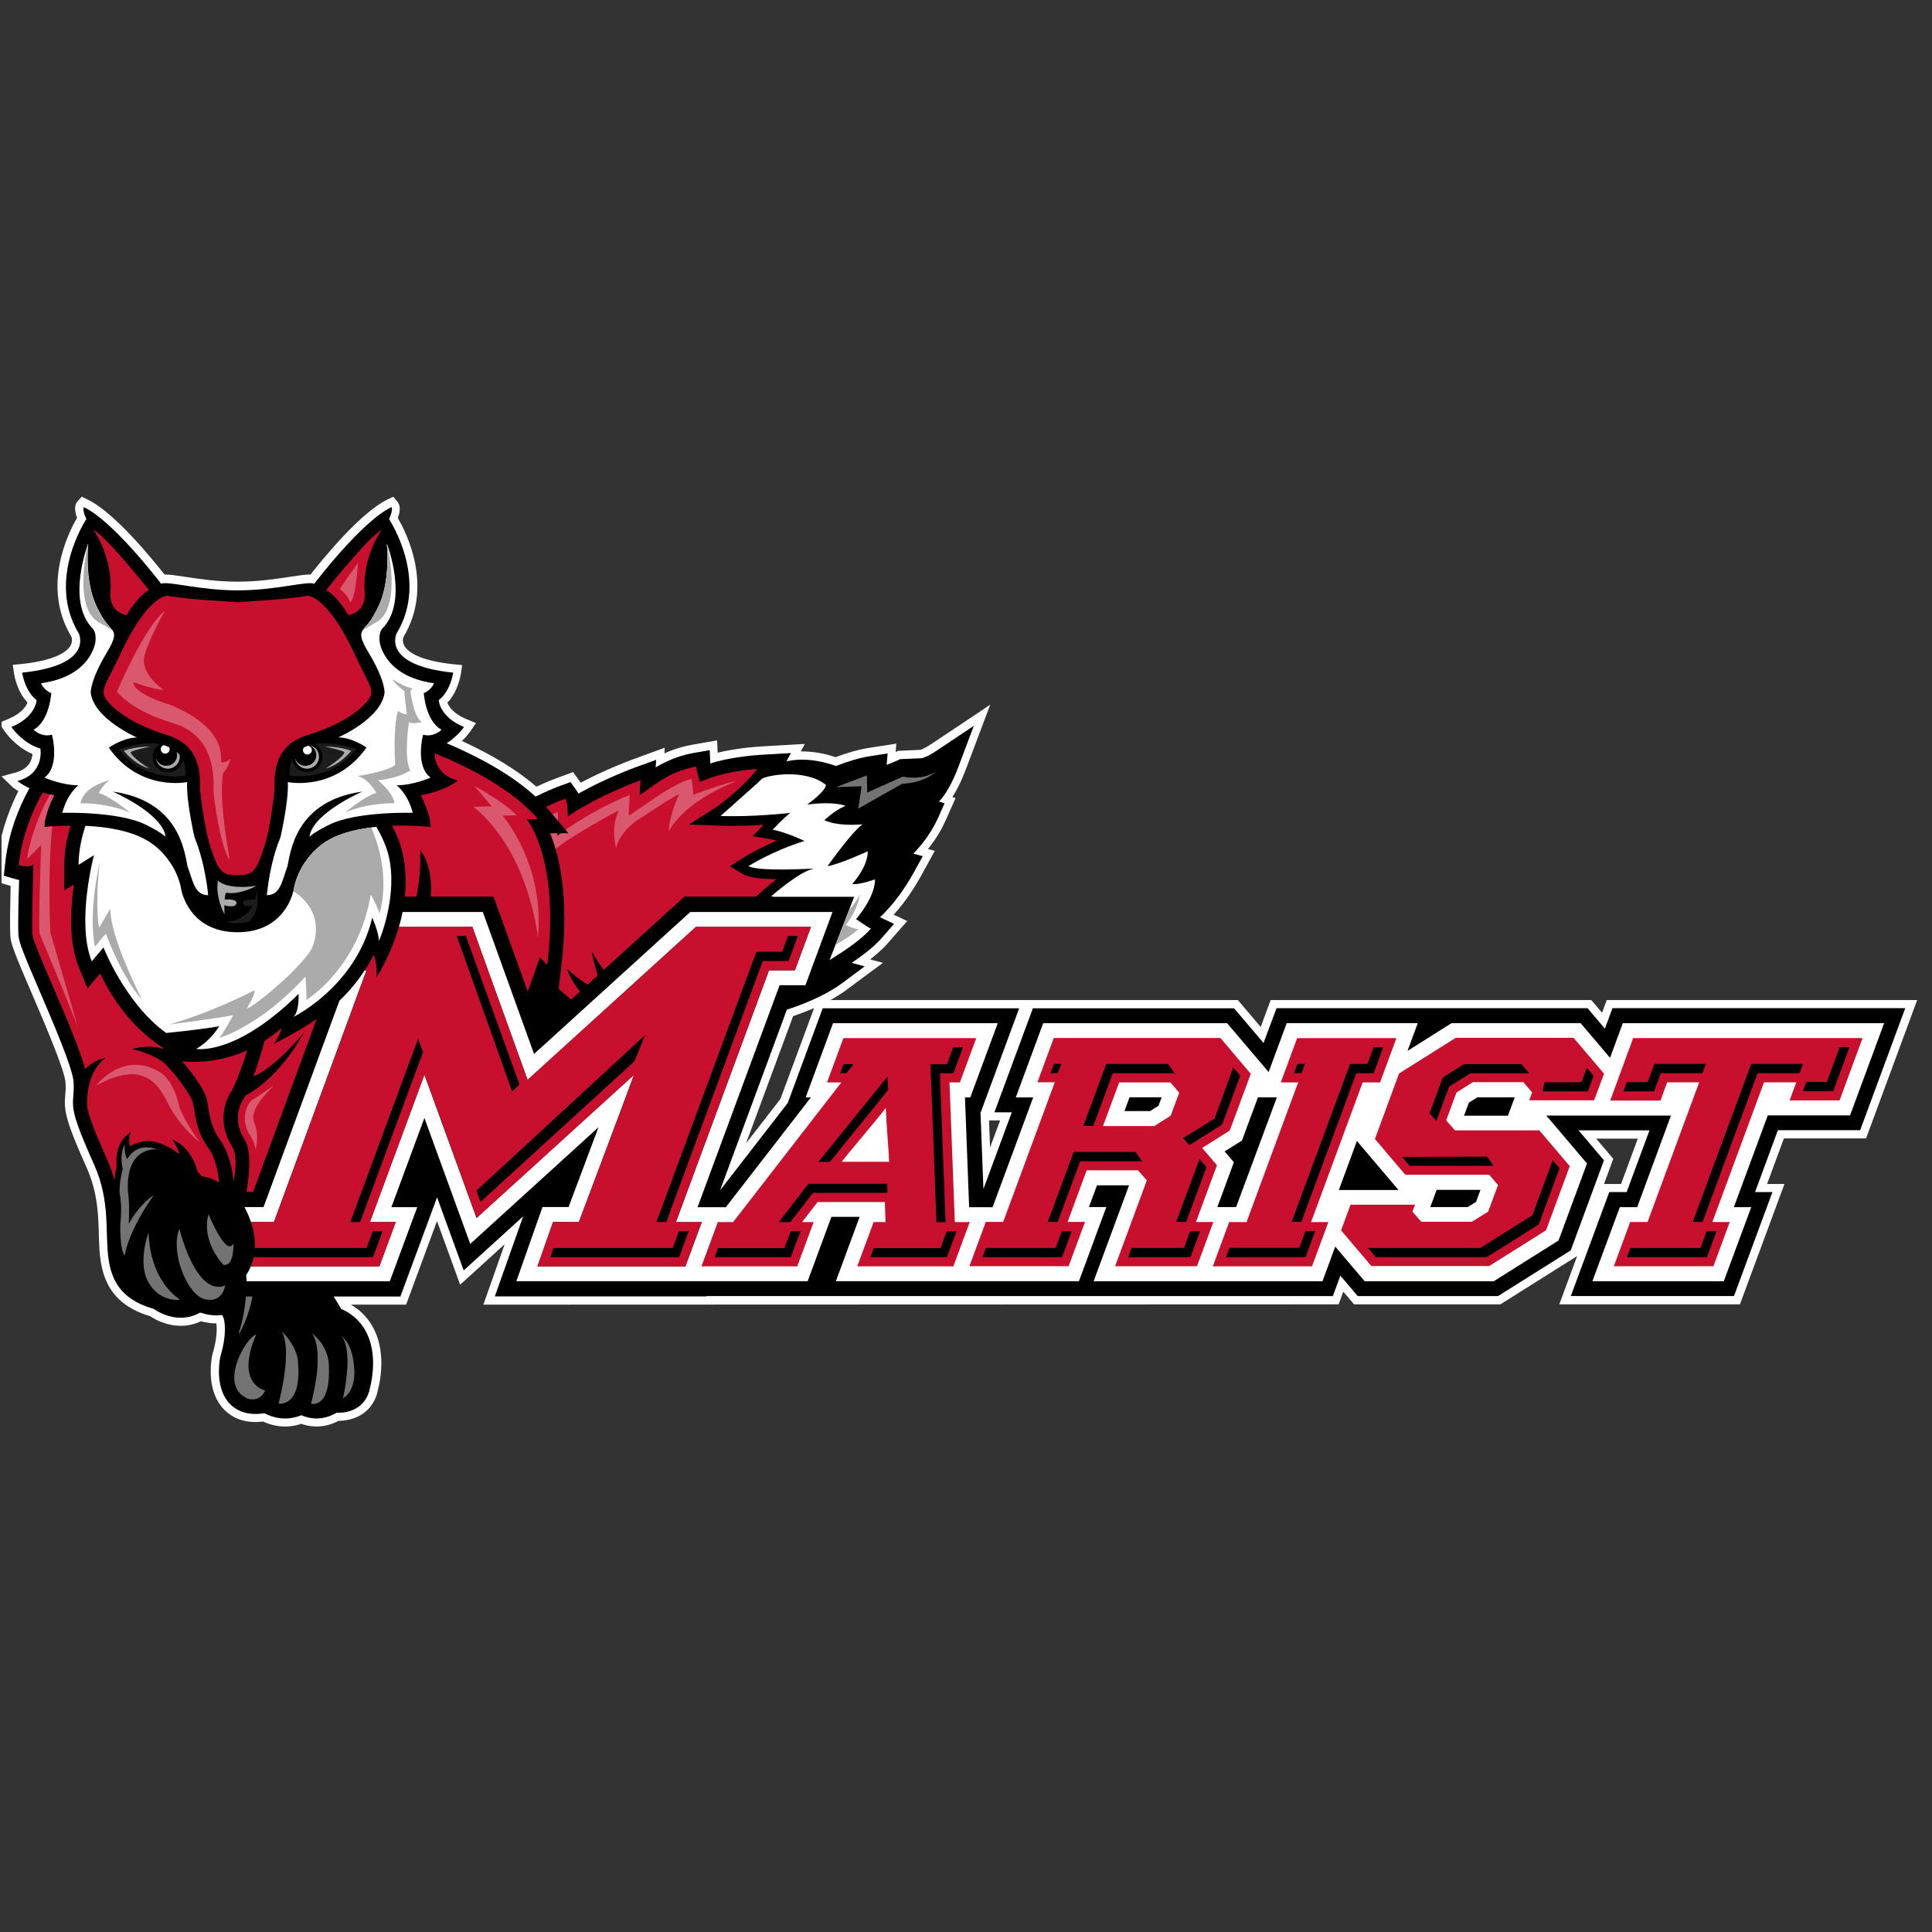 <svg width="201" height="201" viewBox="0 0 201 201" fill="none" xmlns="http://www.w3.org/2000/svg">
<rect x="0" y="0" width="201" height="201" fill="#333333" stroke="none"/>
<g clip-path="url(#clip0_15016_304391)">
<path d="M194.137 118.444L199.457 104.044H167.161L166.673 105.364L165.553 104.044H132.193L131.161 106.844L128.785 104.044H86.385C87.001 103.708 87.489 103.396 87.865 103.132C87.873 103.124 87.977 103.044 87.977 103.044C87.985 103.036 90.449 101.212 90.449 101.212L91.857 100.172L90.529 99.812C91.161 99.316 91.705 98.836 92.137 98.38C92.217 98.292 92.297 98.212 92.369 98.124L93.641 96.668L94.385 95.82L93.361 95.34L92.977 95.164C94.265 93.748 95.233 92.188 95.833 91.108L96.729 89.476L97.249 88.524C97.249 88.524 96.849 88.42 96.545 88.332C97.457 87.196 98.025 86.148 98.353 85.412L99.025 83.908L99.417 83.028C99.417 83.028 99.265 82.98 99.081 82.924C99.577 82.156 100.049 81.204 100.473 80.068L102.089 75.788L103.017 73.316L100.817 74.788L96.993 77.34C96.161 77.892 95.817 77.996 95.761 78.012C95.545 78.02 93.601 78.108 93.601 78.108L93.433 78.116L93.281 78.188L93.177 78.236L93.249 77.364L92.185 77.532L90.329 77.82C89.361 77.972 88.217 78.292 86.929 78.772C86.225 78.532 84.849 78.156 83.313 78.172L83.737 77.396L82.209 77.484L79.569 77.636C78.233 77.708 76.393 77.892 74.665 78.308L74.649 77.996L74.609 77.028L73.657 77.196L72.001 77.484C71.273 77.612 70.257 77.868 69.121 78.38L69.153 77.796L67.937 78.236L65.817 79.012C65.513 79.124 62.985 80.06 60.417 81.428C60.225 81.164 60.001 80.852 60.001 80.852L59.625 80.324L59.017 80.548L57.953 80.94C57.761 81.012 56.857 81.348 55.809 81.844C53.817 80.132 51.217 78.532 48.057 77.092C48.601 76.572 48.905 76.116 48.929 76.092L49.521 75.228L48.553 74.828C47.193 74.268 46.713 73.532 46.545 73.108C47.641 71.964 47.921 70.284 47.953 70.076L48.081 69.196L47.201 69.108C43.481 68.724 42.393 67.748 42.081 67.204C41.817 66.748 41.945 66.356 41.985 66.252C45.121 61.028 42.289 55.428 41.385 53.9C41.673 53.124 41.657 52.54 41.321 52.164L40.921 51.676L40.353 51.948C37.505 53.292 33.449 58.316 32.305 59.772C31.793 59.764 31.113 59.868 30.153 60.012C28.745 60.228 26.809 60.516 24.713 60.516C22.609 60.516 20.673 60.228 19.265 60.012C18.305 59.868 17.625 59.764 17.113 59.772C15.969 58.316 11.921 53.292 9.073 51.948L8.505 51.676L8.081 52.14C7.745 52.508 7.729 53.1 8.017 53.876C7.121 55.412 4.281 61.012 7.425 66.236C7.457 66.316 7.593 66.716 7.329 67.18C7.009 67.724 5.929 68.7 2.209 69.084L1.329 69.172L1.457 70.052C1.489 70.26 1.761 71.94 2.865 73.084C2.697 73.508 2.209 74.244 0.857 74.804L-0.111 75.204L0.473 76.068C0.521 76.14 1.601 77.7 3.377 78.444C3.337 79.036 3.041 79.996 1.593 80.38L0.153 80.772L1.225 81.812C1.273 81.86 1.489 82.052 1.905 82.308C0.689 84.724 -0.063 87.228 -0.327 89.764L-0.455 90.972L-0.543 91.684L0.137 91.884L1.105 92.164C1.057 94.188 1.017 96.516 1.073 97.372C1.129 98.22 1.577 99.332 3.305 103.348C4.505 106.14 6.729 111.308 6.817 112.62C6.857 113.204 6.825 113.516 6.793 113.86C6.753 114.3 6.729 114.652 6.761 115.06C6.841 116.3 7.377 117.812 9.033 121.524C9.905 123.476 10.113 125.26 10.209 126.596C10.249 127.228 10.265 127.852 10.281 128.396C10.297 128.908 10.313 129.436 10.345 129.956C10.521 132.692 11.305 135.652 15.633 136.94C16.969 137.828 18.993 138.38 20.905 137.46C21.361 137.58 21.921 137.684 22.513 137.684C22.529 137.828 22.545 138.02 22.545 138.26C22.545 138.78 22.473 139.652 22.129 140.804L22.113 140.868L22.105 140.9L22.097 140.932L22.081 140.996C22.041 141.18 21.921 141.828 21.921 142.66C21.921 144.42 22.449 145.836 23.449 146.78C24.145 147.436 25.385 148.14 27.369 147.892C28.129 148.252 29.617 148.724 31.337 148.132C32.209 148.436 33.633 148.668 35.225 147.82C35.953 147.812 36.921 147.66 37.785 147.052C38.345 146.652 39.065 145.908 39.313 144.628C39.369 144.404 39.513 143.844 39.601 143.092C39.649 142.668 39.673 142.244 39.673 141.836C39.673 141.564 39.665 141.292 39.641 141.028C39.449 138.644 38.337 136.788 36.505 135.732H42.249L45.465 127.036L47.873 133.66L52.505 129.444L50.289 135.732L139.265 135.7L139.753 134.38L140.873 135.7H156.097L164.081 130.676L162.225 135.7H181.017L185.649 123.18H183.841L185.593 118.436H194.137V118.444ZM81.193 114.332L77.617 118.948L82.513 105.716C83.329 105.436 84.057 105.156 84.697 104.876L81.193 114.332ZM103.001 119.388L102.897 116.564H104.049L103.001 119.388ZM168.649 123.18H166.873L167.841 120.556L166.057 118.46H170.393L168.649 123.18Z" fill="white"/>
<path d="M167.752 104.892L166.968 107.02L165.168 104.892H151.616H150.584H149.744H148.416H132.808L131.456 108.508L128.392 104.9H107.456L103.456 115.724H105.264C104.552 117.652 102.904 122.1 102.312 123.7C102.232 121.668 102.08 117.628 102.008 115.724H102.032L106.032 104.9H85.592C85.592 104.9 82.16 114.196 81.952 114.756C81.68 115.108 76.144 122.244 74.912 123.844C75.856 121.3 80.44 108.884 81.864 105.044C84.632 104.14 86.368 103.164 87.392 102.444L87.496 102.372L89.96 100.54C89.96 100.54 89.28 100.356 88.6 100.172C88.8 100.036 89 99.908 89.184 99.772C90.168 99.076 90.96 98.42 91.536 97.804C91.608 97.724 91.68 97.652 91.744 97.572L93.016 96.116C93.016 96.116 91.952 95.612 91.552 95.428C91.768 95.228 91.976 95.02 92.176 94.804C93.48 93.428 94.464 91.868 95.104 90.7L96 89.076C96 89.076 95.504 88.94 95.016 88.812C95.064 88.764 95.12 88.708 95.168 88.66C96.448 87.3 97.192 85.988 97.6 85.076L98.272 83.572C98.272 83.572 97.96 83.476 97.688 83.396C98.416 82.62 99.096 81.412 99.704 79.796L101.312 75.516L97.488 78.068C96.432 78.772 95.992 78.868 95.856 78.884C95.824 78.884 93.664 78.98 93.664 78.98L93.4 79.1C92.976 79.292 92.6 79.444 92.248 79.572C92.296 79.028 92.344 78.388 92.344 78.388L90.488 78.676C89.496 78.828 88.312 79.172 86.968 79.692C86.32 79.452 84.024 78.692 81.816 79.212C82.04 78.804 82.288 78.348 82.288 78.348L79.648 78.5C78.024 78.588 75.776 78.828 73.896 79.428C73.88 79.036 73.84 78.044 73.84 78.044L72.184 78.332C71.192 78.508 69.752 78.908 68.216 79.836C68.24 79.476 68.264 79.052 68.264 79.052L66.144 79.82C65.992 79.876 62.976 80.98 60.176 82.564C60.128 82.46 60.072 82.364 60.008 82.276L59.352 81.364L58.288 81.756C58.08 81.828 56.928 82.268 55.72 82.876C53.08 80.46 49.52 78.612 46.472 77.324C47.6 76.62 48.272 75.636 48.272 75.636C45.696 74.572 45.648 72.836 45.648 72.836C46.872 71.908 47.152 69.98 47.152 69.98C39.6 69.204 41.264 65.892 41.264 65.892C44.68 60.284 40.472 54.004 40.472 54.004C40.944 53.004 40.728 52.764 40.728 52.764C37.608 54.236 32.696 60.732 32.696 60.732C31.968 60.42 28.704 61.42 24.728 61.42C20.752 61.42 17.488 60.42 16.76 60.732C16.76 60.732 11.848 54.244 8.728 52.764C8.728 52.764 8.512 53.004 8.984 54.004C8.984 54.004 4.784 60.284 8.192 65.892C8.192 65.892 9.856 69.204 2.304 69.98C2.304 69.98 2.584 71.908 3.808 72.836C3.808 72.836 3.752 74.572 1.184 75.636C1.184 75.636 2.36 77.356 4.2 77.876C4.2 77.876 4.68 80.476 1.824 81.252C1.824 81.252 2.184 81.604 3.064 81.996C1.872 84.156 0.848 86.828 0.528 89.9L0.4 91.108L1.576 91.452C1.672 91.476 1.816 91.516 1.992 91.556C1.92 93.42 1.856 96.356 1.92 97.316C1.968 98.044 2.52 99.38 4.08 103.012C5.464 106.236 7.56 111.1 7.656 112.564C7.696 113.212 7.664 113.58 7.632 113.94C7.6 114.316 7.576 114.636 7.6 115.004C7.672 116.068 8.128 117.444 9.8 121.18C10.664 123.116 10.936 124.9 11.048 126.548C11.088 127.18 11.104 127.796 11.12 128.38C11.136 128.892 11.152 129.404 11.184 129.908C11.36 132.556 12.056 135.052 15.992 136.172C17.032 136.9 18.976 137.62 20.816 136.556C21.432 136.756 22.272 136.94 23.112 136.804C23.168 136.924 23.216 137.044 23.28 137.172C23.304 137.276 23.4 137.644 23.4 138.276C23.4 138.932 23.304 139.868 22.944 141.068L22.928 141.124L22.92 141.188C22.888 141.324 22.776 141.916 22.776 142.676C22.776 143.764 23.008 145.204 24.032 146.172C24.648 146.748 25.728 147.316 27.512 147.028C28.424 147.516 29.824 147.868 31.344 147.236C32.272 147.644 33.608 147.812 35.008 146.98C35.624 147.004 36.52 146.916 37.288 146.364C37.736 146.044 38.296 145.452 38.48 144.428C38.528 144.252 38.664 143.724 38.744 142.996C38.784 142.644 38.816 142.252 38.816 141.836C38.816 141.596 38.808 141.356 38.784 141.1C38.592 138.74 37.432 137.02 35.504 136.18C35.216 135.716 34.768 134.972 34.744 134.932C34.736 134.916 34.728 134.9 34.72 134.884H41.656C41.656 134.884 45.248 125.172 45.472 124.564C46.424 127.172 48.24 132.172 48.24 132.172C48.24 132.172 52.456 128.34 54.432 126.54C53.736 128.484 51.48 134.876 51.48 134.876H73.504L73.512 134.844H138.664L139.448 132.716L141.256 134.844H155.848L163.416 130.084L166.872 120.716C166.872 120.716 165.256 118.812 164.224 117.596H171.608C170.864 119.612 169.608 123.02 169.232 124.02H167.424L163.424 134.836H180.4L184.4 124.02H182.592C183.304 122.092 184.072 120.02 184.968 117.58H193.528L198.216 104.884H167.752V104.892Z" fill="black"/>
<path d="M19.472 81.364C19.352 83.276 20.24 87.116 20.24 87.116C21.4 89.924 21.656 93.132 21.656 93.132C20.232 93.132 20.08 91.644 19.512 90.14C19.192 88.668 18.696 83.332 11.728 82.356C11.728 82.356 16.888 84.588 17.224 87.036C16.648 86.572 16.04 86.236 15.192 85.812C12.336 84.38 6.48 84.564 6.48 84.564C7.008 82.532 8.16 81.7 8.16 81.7C6.424 81.7 4.624 80.9 4.624 80.9C6.28 79.684 5.408 76.436 5.408 76.436C4.288 76.74 3.488 75.924 3.488 75.924C5.168 74.988 5.336 72.108 5.336 72.108C4.568 71.828 4.272 71.084 4.272 71.084C9.52 70.356 9.92 66.804 9.92 66.804C9.92 66.804 10.08 65.836 9.632 65.38C6.848 62.532 9.176 56.548 9.176 56.548C8.832 61.404 10.152 63.284 10.584 64.084C10.616 64.14 10.64 64.188 10.672 64.244C10.68 64.252 10.688 64.268 10.696 64.276C10.72 64.316 10.744 64.348 10.768 64.388C10.776 64.396 10.784 64.412 10.792 64.42C10.816 64.452 10.84 64.492 10.864 64.524C10.872 64.532 10.88 64.54 10.888 64.556C10.912 64.588 10.936 64.62 10.96 64.652C10.968 64.66 10.968 64.668 10.976 64.676C11 64.708 11.024 64.74 11.048 64.772C11.056 64.78 11.056 64.78 11.064 64.788C11.088 64.82 11.112 64.852 11.136 64.884V64.892C11.336 65.14 11.52 65.324 11.656 65.5C11.656 65.508 11.664 65.508 11.664 65.508C11.68 65.532 11.696 65.548 11.712 65.572C11.712 65.58 11.72 65.58 11.72 65.588C11.728 65.604 11.744 65.62 11.752 65.644C11.992 66.068 11.912 66.556 11.112 67.892C9.328 70.868 9.44 72.1 9.44 72.1C9.816 74.82 14.256 76.732 14.256 76.732C12.808 76.732 11.32 77.788 11.32 77.788C14.56 82.404 19.472 81.364 19.472 81.364ZM27.896 92.036C27.8 92.708 27.76 93.132 27.76 93.132C29.184 93.132 29.336 91.644 29.904 90.14C30.224 88.668 30.72 83.324 37.696 82.356C37.696 82.356 32.536 84.588 32.2 87.036C32.776 86.572 33.384 86.236 34.232 85.812C37.088 84.38 42.944 84.564 42.944 84.564C42.416 82.532 41.264 81.7 41.264 81.7C43 81.7 44.8 80.9 44.8 80.9C43.144 79.684 44.016 76.436 44.016 76.436C45.136 76.74 45.936 75.924 45.936 75.924C44.256 74.988 44.088 72.108 44.088 72.108C44.856 71.828 45.152 71.084 45.152 71.084C39.904 70.356 39.504 66.804 39.504 66.804C39.504 66.804 39.344 65.836 39.792 65.38C42.576 62.532 40.248 56.548 40.248 56.548C40.56 60.948 39.512 62.908 38.984 63.828C38.928 63.924 38.88 64.012 38.84 64.084C38.808 64.14 38.784 64.188 38.752 64.236C38.736 64.26 38.728 64.276 38.712 64.292C38.696 64.324 38.68 64.348 38.664 64.38C38.648 64.404 38.64 64.42 38.624 64.444C38.608 64.468 38.592 64.492 38.576 64.516C38.56 64.54 38.552 64.556 38.536 64.572C38.52 64.596 38.504 64.62 38.488 64.644C38.48 64.66 38.464 64.676 38.448 64.692C38.432 64.716 38.416 64.74 38.4 64.756C38.392 64.772 38.376 64.78 38.368 64.796C38.352 64.82 38.328 64.836 38.312 64.86C38.304 64.868 38.296 64.884 38.288 64.892C38.264 64.916 38.248 64.94 38.224 64.964C38.216 64.972 38.216 64.972 38.208 64.98C38.064 65.14 37.936 65.284 37.84 65.412C37.824 65.436 37.8 65.46 37.784 65.484C37.768 65.508 37.752 65.532 37.736 65.556C37.72 65.58 37.704 65.604 37.696 65.628C37.456 66.052 37.536 66.54 38.336 67.876C40.128 70.852 40.008 72.084 40.008 72.084C39.632 74.804 35.192 76.716 35.192 76.716C36.64 76.716 38.128 77.772 38.128 77.772C34.856 82.404 29.944 81.364 29.944 81.364C30.064 83.276 29.176 87.116 29.176 87.116C28.448 88.86 28.08 90.764 27.904 91.948L27.896 92.036ZM40.432 89.02C40.2 88.052 39.736 87.028 39.16 86.02C38.976 86.036 38.792 86.06 38.608 86.084C36.72 86.324 34.792 86.836 33.456 87.868C32.784 88.38 32.272 88.948 31.872 89.492C31.864 89.54 31.864 89.564 31.864 89.564C31.864 89.564 31.824 89.596 31.752 89.66C30.72 91.172 30.56 92.54 30.56 92.54C30.56 92.54 30.552 92.604 30.52 92.708C30.328 93.516 29.232 96.988 24.704 96.988C19.584 96.988 18.856 92.54 18.856 92.54C18.856 92.54 18.696 91.164 17.656 89.66C17.584 89.604 17.544 89.564 17.544 89.564C17.544 89.564 17.544 89.54 17.536 89.492C17.136 88.94 16.624 88.38 15.952 87.868C14.152 86.484 11.288 86.028 8.888 85.916C8.464 87.204 8.176 88.588 8.176 89.972L9.776 88.972C9.776 88.972 7.904 95.98 9.552 100.012L10.768 98.564C10.768 98.564 13.032 104.412 17.288 107.468C17.288 107.468 21.208 107.084 22.8 106.764C22.8 106.764 22.032 108.172 20.416 109.124C20.416 109.124 24.52 109.884 31.064 103.396C31.064 103.396 31.16 105.172 30.544 105.788C30.544 105.788 37.032 102.636 38.728 95.468C38.728 95.468 39.416 96.996 39.416 97.908C39.424 97.924 41.44 93.268 40.432 89.02ZM89.056 95.62C89.08 95.596 89.952 94.62 90.528 93.404C90.816 92.796 91.032 92.132 91.032 91.484C91.032 91.484 89.4 92.092 88.656 91.964C88.656 91.964 88.664 91.956 88.672 91.948C88.848 91.756 90.28 90.156 90.28 88.564C90.28 88.564 87.464 89.876 86.096 90.116C86.096 90.116 86.104 90.1 86.12 90.076C86.4 89.684 88.68 86.5 89.736 85.764H89.728C89.608 85.772 88.024 85.924 86.672 85.628C86.352 85.556 86.04 85.46 85.768 85.324C85.768 85.324 86.752 84.388 87.768 83.924C87.832 83.892 87.904 83.86 87.968 83.836C87.968 83.836 87.928 83.82 87.848 83.796C87.808 83.788 87.76 83.772 87.704 83.756C87.224 83.628 86.064 83.436 83.984 83.7C83.984 83.7 85.808 82.42 85.936 81.668C85.936 81.668 85.928 81.668 85.928 81.66C83.736 79.9 79.656 80.676 79.248 81.044C78.84 81.412 78.952 81.34 78.952 81.34L74.968 84.892C78.32 85.02 82.216 84.572 82.216 84.572C81.712 84.924 80.376 86.324 80.376 86.324C81.752 86.556 83.704 87.492 83.704 87.492C80.304 88.548 77.872 90.108 77.872 90.108C78.912 90.716 84.72 90.356 84.72 90.356C83.176 90.628 80.232 93.252 80.232 93.252C80.32 93.268 80.44 93.284 80.568 93.3H88.864L88.328 94.684L86.912 98.324L86.304 99.884L86.952 99.476C87.464 99.156 87.912 98.86 88.304 98.58C89.504 97.732 90.2 97.076 90.608 96.612C90.4 96.516 90.248 96.42 90.176 96.372L89.056 95.62Z" fill="white"/>
<path d="M26.714 92.612C26.714 92.612 27.218 94.612 25.954 95.868C25.954 95.868 24.49 96.284 23.562 95.9C23.57 95.9 24.162 95.9 24.834 95.596C25.346 95.364 25.898 94.956 26.274 94.244C25.906 94.316 25.338 94.34 25.274 93.98C25.186 93.5 26.402 93.58 26.538 93.588C26.626 93.292 26.682 92.972 26.714 92.612ZM19.026 79.044C18.89 79.78 18.25 80.332 17.466 80.332C16.594 80.332 15.882 79.628 15.882 78.764C15.882 78.188 16.194 77.692 16.658 77.42C15.058 77.164 13.17 77.62 12.33 77.956C15.09 81.484 19.298 80.724 19.298 80.724C19.322 80.204 19.274 79.756 19.162 79.372C19.13 79.252 19.082 79.14 19.026 79.044ZM32.978 77.38C32.93 77.388 32.882 77.388 32.842 77.396C32.818 77.396 32.794 77.404 32.77 77.404C33.234 77.676 33.538 78.18 33.538 78.748C33.538 79.612 32.826 80.316 31.954 80.316C31.162 80.316 30.506 79.74 30.386 78.988C30.186 79.436 30.082 80.004 30.122 80.692C30.122 80.692 34.322 81.46 37.082 77.924C36.29 77.628 34.53 77.196 32.978 77.38Z" fill="#1C1C1C"/>
<path d="M23.377 93.58C23.625 93.564 24.689 93.524 24.601 93.98C24.513 94.452 23.593 94.276 23.353 94.172L23.345 94.164C23.337 94.436 23.345 94.756 23.361 95.14C23.361 95.14 23.289 95.004 23.193 94.78C23.185 94.764 23.177 94.748 23.169 94.732C23.145 94.668 23.113 94.596 23.081 94.524C22.969 94.244 22.849 93.892 22.753 93.484C22.745 93.428 22.729 93.372 22.721 93.316C22.713 93.26 22.697 93.204 22.689 93.14C22.633 92.828 22.609 92.492 22.617 92.156C22.617 92.092 22.625 92.028 22.625 91.964C22.625 91.948 22.625 91.932 22.633 91.924C22.641 91.82 22.657 91.716 22.673 91.612C22.673 91.612 22.705 91.652 22.777 91.708C23.017 91.892 23.689 92.276 25.121 92.276H25.233C25.657 92.276 26.137 92.236 26.689 92.156C26.689 92.156 24.993 93.132 23.505 92.876C23.505 92.884 23.425 93.06 23.377 93.58ZM10.265 82.5C10.265 82.5 10.697 81.7 11.361 81.172C10.465 81.412 8.625 82.092 8.377 83.572C8.377 83.572 11.041 83.484 13.513 84.532C13.513 84.54 11.441 82.804 10.265 82.5ZM42.073 71.9C42.073 72.436 42.329 74.316 42.329 74.316C41.913 74.316 41.401 73.964 41.401 73.964C40.857 75.748 41.113 79.564 41.113 79.564C40.441 80.236 37.185 80.748 37.185 80.748C38.329 80.94 39.153 82.492 39.153 82.492C37.977 82.796 35.913 84.524 35.913 84.524C38.385 83.476 41.049 83.564 41.049 83.564C40.841 82.348 39.313 81.18 39.313 81.18C41.593 80.956 42.697 80.148 42.697 80.148C41.953 78.94 42.553 75.108 42.553 75.108C42.841 75.396 43.889 75.116 43.889 75.116C42.985 74.58 42.697 71.868 42.697 71.868C42.857 71.708 42.905 71.596 42.905 71.596C42.265 71.596 40.849 70.676 40.849 70.676C40.857 70.98 42.073 71.9 42.073 71.9ZM10.321 64.772C10.953 65.108 11.401 65.396 11.729 65.628C11.721 65.612 11.705 65.588 11.697 65.572C11.689 65.564 11.689 65.564 11.689 65.556C11.673 65.532 11.657 65.516 11.641 65.492C11.641 65.492 11.641 65.484 11.633 65.484C11.497 65.308 11.321 65.124 11.121 64.876H11.113C11.089 64.844 11.065 64.812 11.041 64.78C11.033 64.772 11.033 64.772 11.025 64.764C11.001 64.732 10.977 64.708 10.953 64.676C10.945 64.668 10.945 64.66 10.937 64.652C10.913 64.62 10.889 64.588 10.865 64.556C10.857 64.548 10.849 64.54 10.841 64.532C10.817 64.5 10.793 64.46 10.769 64.428C10.761 64.42 10.753 64.404 10.745 64.396C10.721 64.356 10.697 64.324 10.673 64.284C10.665 64.276 10.657 64.26 10.649 64.252C10.617 64.204 10.593 64.148 10.561 64.092C10.129 63.292 8.809 61.412 9.153 56.556C9.169 56.564 7.497 63.252 10.321 64.772ZM39.097 64.772C41.921 63.252 40.257 56.588 40.249 56.548C40.561 60.948 39.513 62.908 38.985 63.828C38.929 63.924 38.881 64.012 38.841 64.084C38.809 64.14 38.785 64.188 38.753 64.236C38.737 64.26 38.729 64.276 38.713 64.292C38.697 64.324 38.673 64.348 38.657 64.38C38.641 64.404 38.633 64.42 38.617 64.444C38.601 64.468 38.585 64.492 38.569 64.516C38.553 64.54 38.545 64.556 38.529 64.572C38.513 64.596 38.497 64.62 38.481 64.644C38.473 64.66 38.457 64.676 38.441 64.692C38.425 64.716 38.409 64.74 38.393 64.756C38.385 64.772 38.369 64.78 38.361 64.796C38.345 64.82 38.329 64.844 38.305 64.868C38.297 64.876 38.289 64.892 38.281 64.9C38.257 64.924 38.241 64.948 38.225 64.972C38.217 64.98 38.217 64.98 38.209 64.988C38.065 65.148 37.937 65.292 37.841 65.42C37.825 65.444 37.801 65.468 37.785 65.492C37.769 65.516 37.753 65.54 37.737 65.564C37.721 65.588 37.705 65.612 37.697 65.636C38.017 65.396 38.465 65.116 39.097 64.772ZM9.881 98.5C9.881 98.5 10.729 97.428 11.017 97.148C11.017 97.148 12.721 101.804 14.777 103.988C14.777 103.988 11.473 97.628 11.473 94.54L10.305 96.524C10.305 96.524 9.857 94.388 10.369 89.74C10.369 89.732 9.137 94.94 9.881 98.5ZM32.481 98.58C32.481 98.58 32.297 99.252 30.025 101.5C30.025 101.5 26.737 104.564 25.673 104.932C25.673 104.932 26.497 103.588 26.497 103.02C26.497 103.02 22.097 105.316 17.561 106.596C17.561 106.596 23.377 105.836 24.257 105.612C24.257 105.612 23.201 107.58 22.817 107.972C22.817 107.972 26.953 106.86 31.777 101.604C31.777 101.604 31.937 103.628 31.857 104.044C31.857 104.044 37.265 100.78 38.577 93.068C38.577 93.068 39.409 94.588 39.473 95.06C39.473 95.06 40.849 91.22 38.625 86.092C36.737 86.332 34.809 86.844 33.473 87.876C32.801 88.388 32.289 88.956 31.889 89.5C31.881 89.548 31.881 89.572 31.881 89.572C31.881 89.572 31.841 89.604 31.769 89.668C30.737 91.18 30.577 92.548 30.577 92.548C30.577 92.548 30.569 92.612 30.537 92.716C30.537 92.724 30.545 92.724 30.545 92.732C34.153 95.108 32.481 98.58 32.481 98.58ZM87.985 96.236C89.345 94.5 89.465 93.028 89.465 93.028C89.281 93.484 88.833 94.092 88.337 94.668L86.921 98.308C88.321 97.54 89.321 96.66 89.321 96.66C88.929 96.676 87.985 96.236 87.985 96.236ZM18.369 78.228C18.401 78.332 18.425 78.452 18.425 78.564C18.425 79.18 17.921 79.676 17.297 79.676C16.785 79.676 16.353 79.332 16.217 78.868C16.289 79.492 16.817 79.972 17.457 79.972C18.145 79.972 18.705 79.42 18.705 78.732C18.705 78.66 18.697 78.596 18.689 78.532C18.585 78.428 18.481 78.324 18.369 78.228ZM13.585 78.252C13.585 78.252 13.729 78.076 15.625 77.668C15.625 77.668 14.153 77.644 12.873 78.108C12.873 78.108 14.025 79.58 15.537 79.948C15.537 79.948 13.705 78.836 13.585 78.252ZM35.833 78.252C35.721 78.836 33.881 79.948 33.881 79.948C35.393 79.58 36.545 78.108 36.545 78.108C35.265 77.644 33.793 77.668 33.793 77.668C35.689 78.076 35.833 78.252 35.833 78.252ZM32.905 78.564C32.905 79.18 32.401 79.676 31.777 79.676C31.265 79.676 30.833 79.332 30.697 78.868C30.769 79.492 31.297 79.972 31.937 79.972C32.625 79.972 33.185 79.42 33.185 78.732C33.185 78.14 32.769 77.652 32.209 77.524H32.201C32.617 77.708 32.905 78.1 32.905 78.564Z" fill="#ABABAB"/>
<path d="M16.721 77.948C16.721 77.748 16.857 77.58 17.033 77.516C17.201 77.572 17.393 77.644 17.593 77.74C17.625 77.804 17.649 77.876 17.649 77.948C17.649 78.204 17.441 78.404 17.185 78.404C16.929 78.404 16.721 78.196 16.721 77.948ZM31.609 77.772C31.553 77.852 31.521 77.94 31.521 78.044C31.521 78.3 31.729 78.5 31.985 78.5C32.241 78.5 32.441 78.292 32.441 78.044C32.441 77.812 32.265 77.62 32.041 77.588C31.881 77.644 31.737 77.708 31.609 77.772Z" fill="white"/>
<path d="M89.642 81.804L86.986 81.892L90.186 80.668L90.226 82.452L93.93 80.796C93.93 80.796 95.866 81.268 97.394 80.268C97.394 80.268 96.282 81.428 93.858 81.54L89.29 84.124L89.642 81.804ZM15.458 128.212C15.458 128.212 14.57 130.532 15.09 132.54C15.282 133.268 15.706 133.964 16.314 134.468C16.954 134.996 17.794 135.316 18.762 135.22C18.762 135.228 15.626 133.492 15.458 128.212ZM18.666 127.836C17.73 130.06 19.266 134.228 21.002 135.06C21.01 135.06 21.01 135.06 21.01 135.068C21.122 135.116 21.234 135.156 21.346 135.18C23.218 135.572 23.426 133.74 23.426 133.74C20.346 134.932 18.666 127.836 18.666 127.836ZM24.29 129.356C23.538 130.868 21.69 126.308 21.69 126.308C21.322 127.644 21.626 128.876 22.058 129.812C22.562 130.892 23.234 131.58 23.234 131.58C24.394 131.844 24.29 129.356 24.29 129.356ZM13.394 127.332C13.434 126.62 13.482 125.092 13.306 123.884C13.09 119.092 16.41 119.588 16.41 119.588C14.762 119.02 13.794 119.644 13.234 120.588C13.186 120.5 13.138 120.396 13.098 120.268C13.01 119.996 12.946 119.612 12.978 119.092C12.978 119.092 12.53 119.732 12.666 121.02C12.69 121.212 12.722 121.428 12.77 121.652C12.41 122.852 12.434 124.076 12.434 124.076C12.674 125.3 12.602 126.324 12.554 127.004C12.53 127.26 12.514 127.46 12.514 127.612C12.514 127.612 12.49 128.772 12.65 129.708C12.722 130.092 12.818 130.444 12.962 130.644C12.962 130.644 13.266 128.22 15.994 124.34C15.994 124.332 14.458 125.316 13.394 127.332ZM27.586 144.66C27.586 144.66 24.418 144.044 26.65 138.844C25.618 139.084 22.578 144.252 25.85 145.54L25.97 145.564C26.274 145.62 27.154 145.676 27.586 144.66ZM30.978 141.436C30.874 140.428 29.938 139.036 29.298 138.524C29.306 138.532 29.498 138.748 29.634 139.452C29.874 140.652 29.722 142.308 29.458 143.804V143.812C29.266 144.908 29.042 145.788 28.986 146.028C28.97 146.028 31.514 146.484 30.978 141.436ZM32.41 146.044C32.746 146.108 34.426 146.204 34.21 141.948C34.13 140.46 33.274 139.356 32.434 138.684C32.434 138.684 32.498 138.748 32.594 138.932V138.94C32.618 138.98 32.634 139.02 32.658 139.06C32.658 139.068 32.658 139.068 32.666 139.068C32.706 139.156 32.746 139.252 32.778 139.348C33.018 140.036 33.074 140.908 33.042 141.804C33.042 142.404 32.954 143.084 32.826 143.828C32.65 144.932 32.418 145.812 32.362 146.028C32.37 146.028 32.378 146.036 32.386 146.036C32.386 146.036 32.402 146.036 32.41 146.044ZM36.786 141.708C36.522 139.86 35.938 139.436 35.514 138.932C36.098 139.716 36.178 140.988 36.146 141.988C36.138 142.052 36.138 142.116 36.138 142.18C36.122 142.5 36.098 142.82 36.066 143.14C36.026 143.5 35.978 143.852 35.922 144.212C35.85 144.628 35.778 145.068 35.682 145.452V145.46C35.682 145.46 37.234 144.836 36.786 141.708ZM24.866 138.596C24.866 138.66 24.858 138.716 24.858 138.788C25.162 138.284 25.85 136.972 26.274 134.884H25.578C25.482 136.036 25.282 137.356 24.866 138.58V138.596Z" fill="#737373"/>
<path d="M26.106 127.132C25.946 126.644 25.722 126.124 25.434 125.58H27.418C27.978 124.06 33.33 109.492 35.314 104.108C36.234 103.236 37.122 102.204 37.93 100.964H38.122C37.306 103.18 29.322 124.916 28.498 127.132H26.106ZM156.882 116.076H152.314L152.818 114.716L153.698 114.164H157.586L156.882 116.076ZM153.562 125.044L152.698 125.58H148.802L149.466 123.788H154.026L153.562 125.044ZM139.29 123.804L141.17 118.708L145.498 123.804H139.29ZM129.178 124.028C128.914 124.748 128.706 125.3 128.602 125.58H128.458H126.802H126.65C127.298 123.836 128.37 120.916 128.37 120.916C128.37 120.916 127.546 119.948 127.41 119.788C128.082 119.364 129.21 118.66 129.21 118.66L130.874 114.164H132.842C132.106 116.124 130.194 121.3 129.178 124.028ZM120.522 115.044C120.338 115.164 119.89 115.444 119.642 115.596H116.986C117.122 115.228 117.274 114.812 117.514 114.156H120.858C120.754 114.436 120.658 114.676 120.522 115.044ZM168.834 106.444L167.506 110.052L164.442 106.444H151.018L146.434 109.332L147.498 106.444H133.866L132.602 109.86L131.986 111.532L131.882 111.412L127.666 106.452H108.53L105.682 114.172H107.49C106.546 116.716 103.746 124.308 103.266 125.596H103.114H100.826C100.81 125.22 100.458 116.028 100.394 114.172H100.946L103.802 106.452H86.666L83.818 114.172H84.362C84.322 114.228 79.202 120.828 76.738 124.012C76.13 124.804 75.682 125.38 75.514 125.596H75.258H73.602H72.57C73.826 122.204 80.474 104.22 81.106 102.5H83.794L86.61 94.884H71.81C71.81 94.884 58.362 107.108 55.562 109.652C54.386 106.404 50.234 94.884 50.234 94.884H41.882C41.778 95.42 41.65 95.94 41.506 96.436H49.146C49.146 96.436 54.018 109.932 54.89 112.356C57.562 109.932 72.402 96.436 72.402 96.436H84.37L82.698 100.948H80.01C79.194 103.164 71.146 124.932 70.322 127.148H73.01L71.306 131.756H55.914L57.538 127.14H60.226C60.866 125.404 64.314 116.292 65.962 111.82C61.322 116.036 49.578 126.716 49.578 126.716C49.578 126.716 45.69 116.012 44.154 111.804C42.506 116.268 39.122 125.412 38.482 127.14H41.17L39.466 131.748H26.098C25.946 132.116 25.77 132.428 25.61 132.668C25.618 132.772 25.634 132.884 25.642 132.988C25.65 133.092 25.65 133.196 25.658 133.3H40.554L43.41 125.588H40.722C41.746 122.828 44.146 116.332 44.154 116.308C45.714 120.588 48.922 129.412 48.922 129.412C48.922 129.412 57.474 121.628 62.266 117.276C61.394 119.596 59.618 124.34 59.154 125.572H56.442L53.722 133.292H84.026C84.026 133.292 86.306 127.132 86.498 126.596H89.434C89.426 126.612 86.962 133.292 86.962 133.292H112.25L115.098 125.58H113.29C113.69 124.5 113.874 124.004 114.13 123.316H117.466C116.866 124.94 113.778 133.3 113.778 133.3H137.586L138.914 129.692L141.978 133.3H155.402L162.146 129.06L165.106 121.044L161.01 116.22L160.874 116.06H173.842C173.842 116.06 170.874 124.108 170.33 125.588H168.522L165.666 133.3H179.338L182.194 125.588H180.386C181.178 123.444 182.898 118.788 183.914 116.044H192.474L196.018 106.452H168.834V106.444Z" fill="white"/>
<path d="M11.289 73.06C10.241 71.868 10.873 71.58 12.473 68.14C15.385 61.868 17.409 61.988 17.409 61.988C19.865 62.388 23.185 62.532 24.705 62.652C26.225 62.532 29.545 62.388 32.001 61.988C32.001 61.988 34.025 61.868 36.937 68.14C38.529 71.58 39.161 71.86 38.113 73.06C37.049 74.276 35.057 75.532 31.969 76.484C28.393 77.58 28.553 80.684 28.553 82.244C28.553 82.244 28.169 86.14 27.417 88.324C26.673 90.516 26.361 91.092 24.689 91.052C23.017 91.092 22.713 90.508 21.961 88.324C21.217 86.14 20.825 82.244 20.825 82.244C20.825 80.684 20.977 77.58 17.409 76.484C14.353 75.532 12.353 74.276 11.289 73.06ZM11.489 61.66C11.385 62.956 12.113 63.788 13.177 64.004C13.177 64.004 14.281 62.044 15.497 61.388C15.497 61.388 11.241 56.012 9.697 55.084C9.697 55.092 11.777 57.892 11.489 61.66ZM36.249 64.004C37.313 63.788 38.033 62.956 37.937 61.66C37.649 57.884 39.729 55.092 39.729 55.092C38.185 56.02 33.929 61.396 33.929 61.396C35.145 62.044 36.249 64.004 36.249 64.004ZM75.929 90.14L77.321 89.244C77.393 89.196 78.737 88.34 80.809 87.46C80.601 87.404 80.393 87.348 80.209 87.316L78.305 86.996C78.305 86.996 79.153 86.116 79.441 85.82C78.105 85.9 76.473 85.956 74.937 85.9L71.689 85.78L74.425 84.028C74.953 83.692 77.473 81.78 78.761 79.996C77.225 80.124 75.361 80.396 73.865 80.948L72.817 81.34L72.513 80.276C72.473 80.132 72.441 79.948 72.433 79.748C71.385 79.932 69.873 80.388 68.297 81.5L66.545 82.732C66.545 82.732 66.601 81.78 66.641 81.172C66.641 81.172 62.073 82.836 59.073 84.948C59.073 84.948 59.129 83.58 58.785 83.1C58.785 83.1 57.849 83.444 56.801 83.948C56.905 84.06 57.009 84.172 57.105 84.292L57.473 84.716C57.657 84.636 57.849 84.564 58.057 84.492C58.057 84.492 58.065 84.9 58.065 85.412L58.849 86.34L59.161 86.708H58.329C58.097 86.876 57.977 86.972 57.977 86.972C57.985 86.892 58.001 86.804 58.009 86.708H57.249C57.425 87.156 57.609 87.66 57.777 88.236C57.785 88.268 57.793 88.3 57.801 88.324C58.409 90.436 58.713 92.852 58.713 95.54C58.713 97.124 58.609 98.804 58.393 100.564L58.129 102.876C58.417 103.14 58.865 103.54 59.425 103.988C59.721 103.716 60.033 103.436 60.345 103.156C59.673 102.348 59.241 101.492 58.977 100.78C59.753 101.508 60.505 102.044 61.137 102.436C61.481 102.116 61.833 101.796 62.193 101.476C61.737 100.124 61.553 98.972 61.553 98.972C61.553 98.972 62.057 99.916 62.817 100.9C66.889 97.196 71.201 93.284 71.201 93.284H78.657L79.553 92.484C79.737 92.324 80.185 91.932 80.769 91.476C79.289 91.452 77.945 91.316 77.353 90.972L75.929 90.14ZM21.601 119.324C20.185 117.372 20.329 115.364 19.993 114.492C19.657 113.612 18.017 111.5 17.553 111.1C16.633 109.764 13.729 109.132 13.729 109.132C15.089 108.78 16.161 108.868 16.969 109.116C16.961 109.084 16.945 109.044 16.937 109.012C15.801 108.244 12.801 106.22 10.409 101.292C10.025 101.748 9.105 102.844 9.105 102.844L8.177 100.572C7.593 99.148 7.401 97.436 7.401 95.764C7.401 94.444 7.521 93.14 7.681 92.02C7.193 92.324 6.689 92.636 6.689 92.636V89.988C6.689 88.58 6.945 87.196 7.337 85.9C6.561 85.908 5.897 85.94 5.417 85.972C4.905 86.012 4.601 86.044 4.601 86.044C4.601 84.708 5.617 82.748 5.617 82.748C5.465 82.716 5.321 82.692 5.185 82.66C4.913 82.596 4.665 82.532 4.433 82.468C3.281 84.516 2.265 87.076 1.953 90.012C1.953 90.012 3.089 90.348 3.473 89.908C3.473 89.908 3.289 95.876 3.377 97.22C3.457 98.412 7.777 107.252 8.865 111.228C9.873 110.18 11.001 110.06 11.001 110.06C8.841 111.612 9.065 114.996 9.065 114.996C9.145 115.828 9.569 117.092 11.129 120.588C11.497 121.404 11.761 122.196 11.961 122.964C11.961 122.956 11.953 122.94 11.953 122.924C11.913 122.788 11.921 122.14 12.137 121.388C12.049 120.524 12.065 118.732 13.601 117.796C13.601 117.796 13.249 118.492 13.553 119.268C13.993 118.964 14.561 118.748 15.273 118.708C15.809 118.668 17.025 118.828 18.673 120.092C18.561 119.724 18.305 119.028 17.905 118.556C17.905 118.556 19.777 119.076 20.569 121.892C20.705 122.044 20.841 122.204 20.985 122.372C21.825 122.5 22.401 122.772 22.785 123.028C22.713 121.972 22.433 120.468 21.601 119.324ZM24.153 119.3C23.489 118.244 23.249 117.22 23.249 116.308C23.249 115.084 23.689 114.068 24.129 113.444C24.729 112.236 25.249 110.788 25.713 109.268C23.105 110.46 20.689 110.58 18.961 110.42C19.745 111.3 21.033 113.036 21.385 113.964C21.537 114.364 21.609 114.796 21.689 115.3C21.841 116.22 22.017 117.372 22.809 118.46C23.865 119.916 24.201 121.74 24.297 122.98C24.417 122.212 24.513 121.428 24.513 120.98C24.505 120.308 24.409 119.708 24.153 119.3ZM28.521 108.604C28.521 108.604 29.273 107.396 29.273 106.98C28.689 107.476 28.113 107.9 27.537 108.276C27.193 109.548 26.801 110.82 26.369 111.988C28.585 111.124 31.609 107.444 31.609 107.444C28.873 112.436 25.529 113.98 25.529 113.98C25.497 114.052 25.457 114.124 25.425 114.188C25.425 114.188 23.905 116.092 25.425 118.516C26.177 119.708 25.961 122.172 25.649 123.996H26.337C26.889 122.492 31.113 110.996 32.937 106.028C31.401 107.084 29.881 107.86 28.521 108.604ZM54.793 85.228H55.977C53.329 82.124 48.801 79.82 45.209 78.364C45.233 79.164 45.577 80.652 47.617 81.204C47.617 81.204 46.825 81.972 44.713 82.532C44.425 82.604 44.121 82.684 43.785 82.74C43.785 82.74 44.801 84.692 44.801 86.036C44.801 86.036 43.785 85.916 42.321 85.892C41.857 85.884 41.345 85.884 40.801 85.908C41.281 86.836 41.665 87.772 41.873 88.684C42.233 90.268 42.273 91.828 42.121 93.284H43.313C43.673 91.548 43.777 89.924 43.713 88.436C45.105 90.236 44.841 93.028 44.817 93.268V93.284H51.345C51.345 93.284 53.377 98.908 54.905 103.148C55.625 101.18 56.161 99.604 56.161 99.604L56.937 100.372C58.265 89.252 54.793 85.228 54.793 85.228ZM26.097 131.748C26.217 131.468 26.321 131.148 26.393 130.796H38.809C39.041 130.164 39.409 129.18 39.809 128.092H38.785C38.529 128.788 38.305 129.396 38.137 129.836H26.521C26.529 129.604 26.529 129.364 26.513 129.108C26.473 128.508 26.353 127.852 26.113 127.14H28.513C29.329 124.924 37.313 103.188 38.129 100.972H37.937C38.273 100.468 38.585 99.932 38.889 99.356C39.289 100.3 39.161 101.732 39.161 101.732C39.217 101.612 40.617 99.484 41.497 96.428H49.137C49.137 96.428 54.009 109.924 54.881 112.348C57.545 109.924 72.393 96.428 72.393 96.428H84.361L82.689 100.94H80.001C79.185 103.156 71.137 124.924 70.313 127.14H73.001L71.897 130.132L71.297 131.756H55.913L57.537 127.14H60.225C60.865 125.404 64.313 116.292 65.969 111.82C61.329 116.036 49.585 126.716 49.585 126.716C49.585 126.716 45.689 116.012 44.161 111.804C42.513 116.268 39.137 125.412 38.489 127.14H41.177L39.473 131.748H26.097ZM87.569 120.868H92.505C92.457 119.628 92.225 117.092 92.153 115.268C90.745 117.084 88.529 119.628 87.569 120.868ZM98.785 112.612C98.865 114.62 99.305 126.188 99.337 127.14H100.889L99.185 131.748H89.185L90.889 127.14H92.129C92.097 126.244 92.073 125.572 92.057 125.06H85.057C84.657 125.572 84.145 126.244 83.449 127.14H84.649L82.945 131.748H72.977L74.681 127.14H76.273C77.009 126.188 85.977 114.62 87.529 112.612H86.041L87.745 108.004H101.569L99.865 112.612H98.785ZM136.497 131.748L138.201 127.14H136.401C136.953 125.652 141.217 114.1 141.769 112.612H143.577L145.281 108.004H134.953L133.249 112.612H135.057C134.505 114.1 130.233 125.644 129.689 127.14H127.881L126.177 131.748H136.497ZM121.793 116.076C121.993 115.532 122.481 114.22 122.681 113.684C122.417 113.38 121.969 112.852 121.769 112.612H116.433C116.025 113.708 115.161 116.06 114.753 117.156H120.089C120.473 116.908 121.313 116.38 121.793 116.076ZM127.937 117.628C127.937 117.628 126.113 118.772 125.073 119.428C125.633 120.084 126.609 121.228 126.609 121.228C126.609 121.228 124.913 125.82 124.425 127.132H126.233L124.529 131.74H116.009C116.009 131.74 119.025 123.572 119.313 122.804C119.049 122.5 118.601 121.988 118.401 121.756H113.057C112.625 122.924 111.505 125.964 111.073 127.124H112.881L111.177 131.732H100.857L102.561 127.124H104.369C104.921 125.636 109.185 114.084 109.737 112.596H107.929L109.633 107.988H126.969L130.129 111.716L127.937 117.628ZM167.681 114.068L167.521 114.5H172.753C172.753 114.5 173.337 112.892 173.449 112.604H176.777C176.225 114.092 171.961 125.636 171.409 127.132H169.601L167.897 131.74H178.257L179.961 127.132H178.153C178.705 125.644 182.969 114.092 183.521 112.604H186.881C186.777 112.892 186.185 114.484 186.185 114.484H191.385L193.777 107.996H169.913L168.657 111.404L167.681 114.068ZM144.641 114.164L143.041 118.492L146.201 122.22H154.937C155.145 122.46 155.593 122.988 155.849 123.292C155.641 123.86 155.033 125.492 154.825 126.06C154.337 126.364 153.513 126.876 153.129 127.108H147.865C147.657 126.868 147.217 126.364 146.945 126.06C147.121 125.596 147.217 125.332 147.217 125.332H140.505L140.409 125.58H140.417L139.521 128.004L142.673 131.716H154.929L160.849 127.996L163.313 121.324L160.153 117.604H151.377C151.169 117.364 150.729 116.86 150.457 116.556C150.673 115.972 151.313 114.236 151.529 113.66C152.017 113.356 152.849 112.828 153.233 112.588H158.489C158.697 112.828 159.137 113.356 159.401 113.66C159.225 114.14 159.097 114.476 159.097 114.476H165.849L166.881 111.7L163.713 107.972H151.457L145.553 111.684L144.641 114.156V114.164Z" fill="#C8102E"/>
<path d="M18.025 75.244C13.585 73.924 12.161 71.964 12.161 71.964C15.425 64.524 17.137 63.58 17.137 63.58C17.137 63.58 15.537 66.348 15.033 68.212C14.529 70.076 17.001 71.764 17.001 71.764C16.057 71.764 13.881 70.98 13.881 70.98C13.881 72.236 17.689 73.324 17.689 73.324C23.257 75.588 23.001 78.476 23.001 79.092C23.001 79.7 23.985 78.948 23.985 78.948C23.585 80.148 23.225 80.404 23.225 80.404C22.681 83.092 23.905 89.452 23.905 89.452C23.097 88.604 22.217 83.348 22.217 82.172C22.217 80.996 22.465 76.572 18.025 75.244ZM36.433 62.66C36.433 62.66 36.961 62.58 37.241 58.596C35.921 60.348 35.361 61.276 35.361 61.276C35.361 61.276 36.233 61.932 36.433 62.66ZM64.393 84.308C64.393 84.308 63.529 85.764 64.089 88.236C64.089 88.236 64.425 86.356 66.897 84.964C66.897 84.964 69.713 83.02 70.657 82.636C70.657 82.636 69.617 84.78 69.577 86.508C69.577 86.508 70.825 83.596 76.497 81.316C76.041 81.236 72.121 82.684 72.121 82.684C72.161 82.468 71.953 81.044 71.953 81.044C69.809 81.452 65.321 85.164 65.385 84.788C65.449 84.412 65.513 82.708 65.513 82.708C62.625 83.844 60.113 85.452 58.841 86.332L59.153 86.7H58.321C58.089 86.868 57.969 86.964 57.969 86.964C57.977 86.884 57.993 86.796 58.001 86.7H57.249C57.425 87.148 57.609 87.652 57.777 88.228C57.785 88.26 57.793 88.292 57.801 88.316C58.257 87.948 58.841 87.524 59.617 87.052C62.753 85.108 64.393 84.308 64.393 84.308ZM58.049 84.484C57.841 84.556 57.649 84.628 57.465 84.708L58.057 85.404C58.057 84.892 58.049 84.484 58.049 84.484ZM4.289 87.884C4.289 87.884 3.953 96.548 4.129 97.164C4.129 97.164 7.033 104.044 8.081 106.812L5.241 97.004C5.241 97.004 4.913 91.028 5.441 85.964C4.929 86.004 4.625 86.036 4.625 86.036C4.625 84.7 5.641 82.74 5.641 82.74C5.489 82.716 5.345 82.684 5.209 82.652C4.297 84.276 3.257 86.612 2.801 89.388C2.793 89.396 3.817 88.428 4.289 87.884ZM16.793 111.644C12.857 109.116 9.977 112.956 9.977 112.956C14.409 110.492 16.233 112.22 17.441 114.716C18.649 117.212 20.793 118.844 20.793 118.844C20.793 118.844 18.945 116.396 18.601 114.9C18.025 112.428 16.793 111.644 16.793 111.644ZM26.121 118.276C26.121 118.276 26.585 119.148 26.585 119.636C26.585 119.636 27.025 118.148 26.473 116.868C25.929 115.596 27.337 114.084 28.529 112.908C28.529 112.908 26.721 114.156 26.121 114.508C26.121 114.5 24.657 116.14 26.121 118.276ZM51.153 83.876L49.273 83.948C55.137 88.748 55.953 97.556 55.953 97.556C56.713 89.908 52.289 84.868 52.289 84.868L53.761 84.82C52.217 83.284 49.337 81.756 49.337 81.756L51.153 83.876Z" fill="#D9586D"/>
<path d="M70.633 128.092H71.657C71.257 129.18 70.889 130.164 70.657 130.796H57.257C57.377 130.468 57.489 130.148 57.593 129.836H69.985C70.145 129.396 70.369 128.788 70.633 128.092ZM78.689 99.02L68.297 127.132H69.321L79.361 99.98H82.049C82.281 99.356 82.617 98.436 83.009 97.372H81.985C81.745 98.028 81.529 98.596 81.377 99.02H78.689ZM67.113 107.684C67.113 107.684 52.113 121.548 49.561 123.868C49.753 124.388 49.897 124.796 49.993 125.044C51.833 123.372 66.009 110.412 66.009 110.412L67.113 107.684ZM47.513 97.372C48.825 101.004 53.281 113.572 53.281 113.572C53.281 113.572 53.897 112.972 54.049 112.828C52.737 109.188 48.817 98.34 48.473 97.38H47.513M44.009 109.468C43.689 108.604 43.497 108.068 43.497 108.068L36.449 127.132H37.473L44.009 109.468ZM92.337 111.996L92.401 113.388L86.353 120.876H85.145L92.337 111.996ZM96.801 110.716L97.425 127.148H98.377L97.785 111.66H99.193C99.425 111.028 99.793 110.044 100.193 108.956H99.169C98.913 109.66 98.681 110.276 98.521 110.716H96.801ZM87.409 111.652C87.529 111.324 87.649 111.012 87.761 110.708H88.801L88.073 111.652H87.409ZM82.273 130.796H74.345C74.465 130.468 74.585 130.156 74.697 129.852H81.609C81.769 129.412 82.001 128.796 82.265 128.092H83.289C82.873 129.172 82.505 130.156 82.273 130.796ZM84.585 124.1L82.225 127.148H81.017L84.105 123.156H92.305L92.337 124.1H84.585ZM98.521 130.796H90.553C90.673 130.468 90.793 130.156 90.905 129.852H97.849C98.009 129.412 98.241 128.796 98.497 128.092H99.521C99.121 129.172 98.753 130.156 98.521 130.796ZM134.617 111.652C134.745 111.316 134.857 110.988 134.977 110.684H135.769L135.409 111.652H134.617ZM134.377 127.124H135.393L141.113 111.66H142.913C143.145 111.028 143.513 110.044 143.913 108.956H142.905C142.649 109.652 142.425 110.252 142.265 110.692H140.457L134.377 127.124ZM127.905 129.82C127.793 130.132 127.673 130.452 127.545 130.788H135.833C136.065 130.156 136.433 129.172 136.833 128.084H135.817C135.561 128.78 135.337 129.38 135.177 129.82H127.905ZM125.513 121.428C125.273 122.076 124.033 125.436 123.409 127.124H122.369C122.369 127.124 124.353 121.748 124.793 120.572C125.089 120.924 125.369 121.252 125.513 121.428ZM126.361 116.372C125.913 116.652 123.097 118.412 123.097 118.412C123.097 118.412 123.305 118.66 123.721 119.148C124.233 118.828 126.753 117.244 127.153 116.988C127.337 116.492 128.729 112.732 129.033 111.916C128.873 111.732 128.609 111.42 128.305 111.068C127.937 112.068 126.537 115.9 126.361 116.372ZM112.705 117.14H113.745L115.769 111.66H122.209L121.529 110.692H115.089L112.705 117.14ZM110.049 111.652L110.409 110.684H109.641C109.529 110.996 109.409 111.316 109.281 111.652H110.049ZM110.465 128.092C110.209 128.78 109.985 129.388 109.825 129.828H102.569C102.457 130.14 102.337 130.46 102.209 130.796H110.497C110.729 130.164 111.097 129.18 111.497 128.092H110.465ZM118.825 120.812L118.145 119.844H111.705L109.009 127.124H110.049L112.385 120.812H118.825ZM123.857 130.796C124.089 130.164 124.457 129.18 124.857 128.092H123.817C123.561 128.78 123.337 129.388 123.177 129.828H117.729C117.593 130.204 117.465 130.54 117.369 130.796H123.857ZM178.585 128.092C178.185 129.18 177.817 130.164 177.585 130.796H169.257C169.377 130.46 169.497 130.14 169.617 129.836H176.913C177.073 129.396 177.297 128.788 177.553 128.1H178.585V128.092ZM187.913 112.572C187.761 112.988 187.601 113.412 187.561 113.532H190.729C191.025 112.74 191.881 110.404 192.417 108.948H191.393C190.889 110.316 190.297 111.932 190.057 112.564H187.913V112.572ZM182.185 110.692L176.113 127.124H177.137L182.857 111.652H187.225C187.401 111.172 187.577 110.684 187.577 110.684H182.185V110.692ZM172.113 110.692C172.113 110.692 171.625 112.02 171.417 112.588H169.241C169.113 112.932 168.993 113.26 168.889 113.548H172.089C172.297 112.988 172.785 111.652 172.785 111.652H177.121L177.481 110.684H172.113V110.692ZM161.537 120.708C161.833 121.052 162.089 121.356 162.249 121.54C161.937 122.388 160.281 126.876 160.089 127.388C159.609 127.692 155.089 130.54 154.681 130.788H143.137L142.329 129.836H154.017C154.425 129.58 158.945 126.732 159.425 126.428C159.601 125.94 161.137 121.78 161.537 120.708ZM160.505 113.492C160.505 113.492 160.489 113.54 160.481 113.548H165.193C165.401 112.98 165.617 112.412 165.801 111.916C165.641 111.732 165.385 111.428 165.089 111.084C164.913 111.556 164.721 112.076 164.529 112.596H160.673L160.505 113.492ZM154.721 120.332C154.721 120.332 146.665 120.356 145.873 120.356L146.649 121.284H155.385L154.721 120.332ZM148.721 115.82L149.441 116.644L149.585 116.244L150.769 113.052L152.985 111.66H159.097L158.289 110.708H152.593H152.321L150.105 112.1L148.921 115.292L148.721 115.82Z" fill="black"/>
</g>
<defs>
<clipPath id="clip0_15016_304391">
<rect width="200" height="200" fill="white" transform="translate(0.16 0.727)"/>
</clipPath>
</defs>
</svg>
